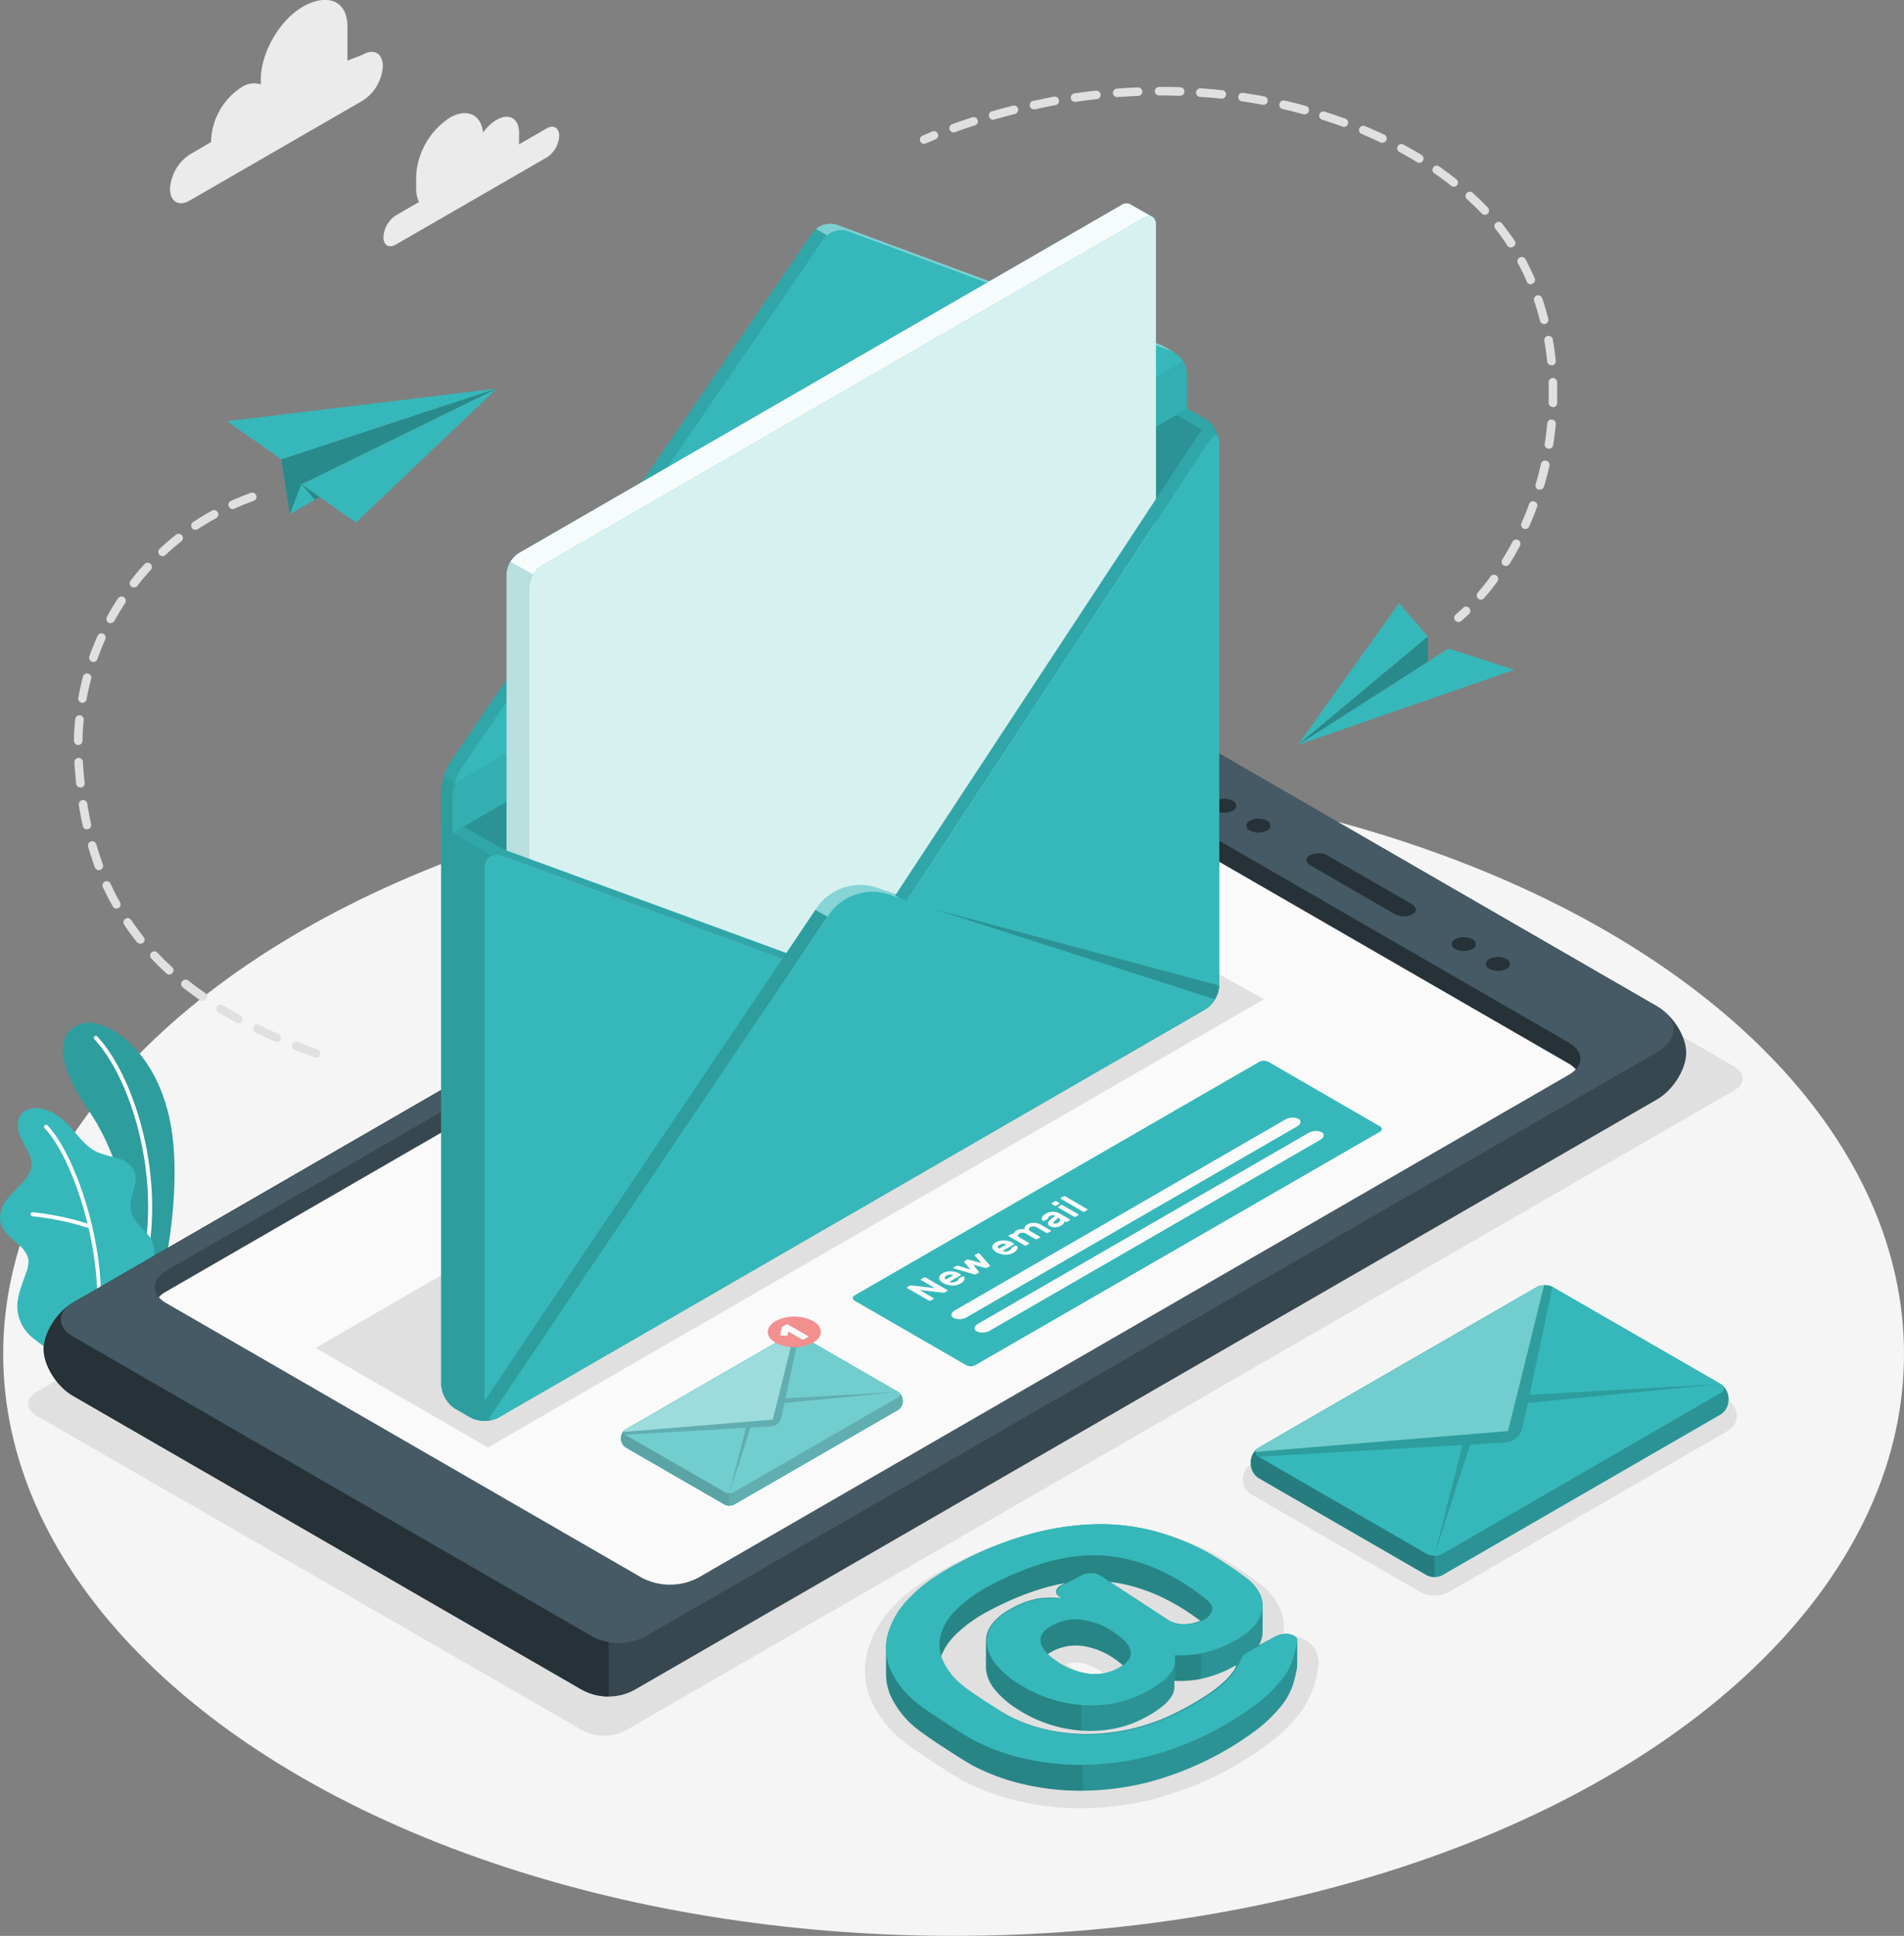 <svg id="Layer_1" data-name="Layer 1" xmlns="http://www.w3.org/2000/svg" viewBox="0 0 1062.64 1080"><rect x="0" y="0" width="1062.64" height="1080" fill="#808080" stroke="none"/><defs><style>.cls-1{fill:#f5f5f5;}.cls-2{fill:#e0e0e0;}.cls-3{fill:#ebebeb;}.cls-4{fill:#36b8ba;}.cls-12,.cls-5{opacity:0.15;}.cls-11,.cls-16,.cls-18,.cls-19,.cls-20,.cls-21,.cls-6{fill:#fff;}.cls-7{fill:#37474f;}.cls-8{fill:#263238;}.cls-9{fill:#455a64;}.cls-10{fill:#fafafa;}.cls-11{opacity:0.3;}.cls-11,.cls-12,.cls-13,.cls-15,.cls-16,.cls-17,.cls-18,.cls-19,.cls-20,.cls-21,.cls-22{isolation:isolate;}.cls-13{opacity:0.2;}.cls-14{fill:#f28f8f;}.cls-15{opacity:0.1;}.cls-16{opacity:0.35;}.cls-17{opacity:0.05;}.cls-18{opacity:0.95;}.cls-19{opacity:0.8;}.cls-20{opacity:0.7;}.cls-21{opacity:0.4;}.cls-22{opacity:0.25;}</style></defs><g id="Email_campaign-amico" data-name="Email campaign-amico"><g id="freepik--Floor--inject-27"><ellipse id="freepik--floor--inject-27-2" class="cls-1" cx="532.21" cy="755.4" rx="530.43" ry="324.6"/></g><g id="freepik--Shadows--inject-27"><path id="freepik--Shadow--inject-27" class="cls-2" d="M800.6,890.1a15.92,15.92,0,0,1-7.91-1.87L698.91,834a9.72,9.72,0,0,1,0-17.37l155.38-89.66a16.79,16.79,0,0,1,15.85,0l93.79,54.14a9.71,9.71,0,0,1,0,17.36L808.54,888.22a16,16,0,0,1-7.93,1.87Z"/><path id="freepik--shadow--inject-27-2" class="cls-2" d="M603.52,1008.8a151.72,151.72,0,0,1-35.14-4,129.42,129.42,0,0,1-31-11.44l-.22-.12c-1.89-1.07-4.31-2.51-7.44-4.46s-5.92-3.77-9-5.79-6-4-8.71-5.85-5-3.48-6.61-4.74a63.05,63.05,0,0,1-18.06-21.32,42.28,42.28,0,0,1-3.79-27.39,56.52,56.52,0,0,1,14.22-26.54c7.29-8.17,17.53-15.68,31.28-23a206.4,206.4,0,0,1,43.81-17.6,162.54,162.54,0,0,1,39.78-5.71h1.18a129.61,129.61,0,0,1,34.5,4.48,149,149,0,0,1,30.5,12.18q5.57,3.09,12,7.32c4.36,2.84,8,5.4,11.13,7.82a36.25,36.25,0,0,1,12.21,14.21A27,27,0,0,1,716.27,912H718a19.77,19.77,0,0,1,11.85,3.77,14.23,14.23,0,0,1,5.95,13.93,84,84,0,0,1-2.89,12.11,49.18,49.18,0,0,1-8.63,15.49,93.81,93.81,0,0,1-15.71,15.14,189.26,189.26,0,0,1-65.46,31.44,168.85,168.85,0,0,1-38.7,4.9Zm-8.32-80.3c.43.31.91.64,1.45,1A28.14,28.14,0,0,0,609,934.21c.75,0,1.49.12,2.17.12a14.78,14.78,0,0,0,5.07-.83c-.37-.28-.8-.57-1.27-.87a30,30,0,0,0-12.49-5,17.6,17.6,0,0,0-2.18-.14A15.33,15.33,0,0,0,595.2,928.5Z"/><path id="freepik--shadow--inject-27-3" class="cls-2" d="M325.52,965.61,20.51,789.9c-6.42-3.7-6.42-9.72,0-13.44l619-357.23a25.7,25.7,0,0,1,23.29,0l305,175.69c6.45,3.7,6.45,9.74,0,13.44l-619,357.25a25.88,25.88,0,0,1-23.29,0Z"/></g><g id="freepik--Clouds--inject-27"><g id="freepik--clouds--inject-27-2"><path id="Path_696" data-name="Path 696" class="cls-3" d="M305.08,71.65,289.56,80.6a19.59,19.59,0,0,0,.14-2v-4.5c0-8-5.62-11.25-12.56-7.25a24.67,24.67,0,0,0-7.49,7.11c-1.13-10.07-9-13.81-18.62-8.29a41.55,41.55,0,0,0-18.77,32.53v6.73a17.66,17.66,0,0,0,1.59,7.8L221,120.12a15.42,15.42,0,0,0-7,12.28c0,4.44,3.13,6.23,7,4l84.12-48.55a15.36,15.36,0,0,0,7-12.06C312,71.22,308.93,69.42,305.08,71.65Z"/><path id="Path_697" data-name="Path 697" class="cls-3" d="M202.46,30.51l-8.55,3.3v-19c0-15-11.85-18.55-24.88-11.06h0c-13,7.47-23.47,25.66-23.47,40.61v2.7a12.56,12.56,0,0,0-10.87,1.68h0A37.32,37.32,0,0,0,117.83,78v1.23L106,86.14a24.6,24.6,0,0,0-11.11,19.27c0,7.11,5,10,11.11,6.4l96.57-55.75A24.56,24.56,0,0,0,213.67,36.8C213.58,29.73,208.6,26.86,202.46,30.51Z"/></g></g><g id="freepik--Plant--inject-27"><g id="freepik--Plants--inject-27"><path id="Path_698" data-name="Path 698" class="cls-4" d="M74.61,721.3,90.75,712s9.6-39.88,5.78-75.82c-5.38-50.44-38.59-69.42-51.22-65.08S29,590,49.93,620.18C62.24,638,77.38,675,74.61,721.3Z"/><g id="Group_161" data-name="Group 161" class="cls-5"><path id="Path_699" data-name="Path 699" d="M74.61,721.3,90.75,712s9.6-39.88,5.78-75.82c-5.38-50.44-38.59-69.42-51.22-65.08S29,590,49.93,620.18C62.24,638,77.38,675,74.61,721.3Z"/></g><path id="Path_700" data-name="Path 700" class="cls-6" d="M81.29,701.71h-.15a1.12,1.12,0,0,1-.9-1.29h0C89,653.85,72.83,601.53,52.71,579.8a1.11,1.11,0,0,1,0-1.57h0a1.12,1.12,0,0,1,1.59,0c20.47,22.22,37.06,75.44,28.15,122.59A1.08,1.08,0,0,1,81.29,701.71Z"/><path id="Path_701" data-name="Path 701" class="cls-4" d="M30.06,752.77c-2.55,1.3-9.33-4.51-11.2-5.9a23.56,23.56,0,0,1-7.42-9.49A22.24,22.24,0,0,1,10.14,724a52.79,52.79,0,0,1,2-7c.78-2.25,1.56-4.51,2.36-6.78a17.2,17.2,0,0,0,1.38-6.86c-.38-4.74-4.38-8.22-8-11.26-4-3.34-8.18-7.7-7.87-13.34a19.9,19.9,0,0,1,5.56-11.58c2.89-3.3,6.26-6.16,8.87-9.65a13.94,13.94,0,0,0,3.24-8.62,14.34,14.34,0,0,0-1.63-5.57,80.46,80.46,0,0,1-5.45-11.3c-1.19-4-.74-8.93,2.37-11.61a13,13,0,0,1,9.85-1.94,22.57,22.57,0,0,1,8.88,3.64c8.72,5.45,13.3,16.33,22.63,20.64a92.27,92.27,0,0,0,11.37,3.41,14.26,14.26,0,0,1,9.2,7c3.12,7.11-3.79,15.43-1.71,23,1.85,6.69,8.1,9.49,11.37,15.59a13.72,13.72,0,0,1,1.23,8.68,40.83,40.83,0,0,1-4.33,14.22,128.33,128.33,0,0,1-8.62,13.24S30.44,752.58,30.06,752.77Z"/><path id="Path_702" data-name="Path 702" class="cls-6" d="M54.75,739.9h0a1.11,1.11,0,0,1-1-1.21h0c4.08-44.26-14.36-94.3-28.83-109.27a1.14,1.14,0,0,1,0-1.59,1.11,1.11,0,0,1,1.57,0h0C41.26,643.17,60.07,693.94,55.83,739a1.1,1.1,0,0,1-1.07.95Z"/><path id="Path_703" data-name="Path 703" class="cls-6" d="M50.35,685.34a1,1,0,0,1-.34,0,148.74,148.74,0,0,0-31.91-6.8,1.17,1.17,0,0,1-1-1.24,1.09,1.09,0,0,1,1.16-1h.05a154.54,154.54,0,0,1,32.51,7,1.14,1.14,0,0,1,.58,1.5,1.15,1.15,0,0,1-1,.68Z"/></g></g><g id="freepik--Device--inject-27"><g id="freepik--device--inject-27-2"><g id="freepik--Mobile--inject-27"><path id="Path_704" data-name="Path 704" class="cls-7" d="M40.7,778.69,324.27,942.38a30.56,30.56,0,0,0,29.59.54l570.9-329.54c9-5.19,16.28-16.82,16.3-26.07s-7.29-20.75-16.3-25.94L642.24,398.3a36,36,0,0,0-32.56,0L40.7,726.8c-9,5.21-16.3,16.82-16.3,25.94S31.7,773.5,40.7,778.69Z"/><path id="Path_705" data-name="Path 705" class="cls-8" d="M324.27,942.39,40.7,778.69c-9-5.19-16.3-16.8-16.3-25.94s7.3-20.74,16.3-26l299-172.66v392.3a30.11,30.11,0,0,1-15.42-4.05Z"/><path id="Path_706" data-name="Path 706" class="cls-9" d="M331,913.22a31.92,31.92,0,0,0,28.72,0L924.83,587c12.16-7.11,12.16-18.51,0-25.52L642.26,398.31a36,36,0,0,0-32.55,0L40.73,726.8c-9,5.19-9,13.65,0,18.81Z"/><path id="Path_707" data-name="Path 707" class="cls-7" d="M358.46,880.36a34.09,34.09,0,0,0,30.94,0L875.62,599.61c8.55-4.93,8.55-12.94,0-17.86L609.85,428.31a34.23,34.23,0,0,0-31,0L92.64,709c-8.51,4.93-8.51,13,0,17.89Z"/><path id="Path_708" data-name="Path 708" class="cls-8" d="M595.3,424.66a31.29,31.29,0,0,1,14.55,3.65L875.62,581.75c8.55,4.92,8.55,12.93,0,17.86L823,630,595.3,484.58Z"/><path id="Path_709" data-name="Path 709" class="cls-10" d="M578.72,439.91a34.27,34.27,0,0,1,30.94,0L875.48,593.35a16.14,16.14,0,0,1,4,3.25,15.45,15.45,0,0,1-3.86,3L389.4,880.36a34.09,34.09,0,0,1-30.94,0L92.64,726.92a16,16,0,0,1-4-3.23,15.43,15.43,0,0,1,3.84-3Z"/><path id="Path_710" data-name="Path 710" class="cls-8" d="M778.48,510l-47.11-27.2c-2.82-1.64-3-4.17-.33-5.69a10.91,10.91,0,0,1,9.89.16l47,27.13c2.82,1.64,3,4.17.3,5.71a10.93,10.93,0,0,1-9.78-.12Z"/><path id="Path_711" data-name="Path 711" class="cls-8" d="M697.61,463.35a2.92,2.92,0,0,1,0-5.52,10.57,10.57,0,0,1,9.49,0,2.92,2.92,0,0,1,0,5.52A10.63,10.63,0,0,1,697.61,463.35Z"/><path id="Path_712" data-name="Path 712" class="cls-8" d="M678.51,452.26a2.92,2.92,0,0,1,0-5.52,10.63,10.63,0,0,1,9.49,0,2.92,2.92,0,0,1,0,5.52A10.57,10.57,0,0,1,678.51,452.26Z"/><path id="Path_713" data-name="Path 713" class="cls-8" d="M831.29,540.52a2.92,2.92,0,0,1,0-5.52,10.63,10.63,0,0,1,9.49,0,2.92,2.92,0,0,1,0,5.52A10.57,10.57,0,0,1,831.29,540.52Z"/><path id="Path_714" data-name="Path 714" class="cls-8" d="M812.19,529.48a2.92,2.92,0,0,1,0-5.52,10.57,10.57,0,0,1,9.49,0,2.92,2.92,0,0,1,0,5.52A10.63,10.63,0,0,1,812.19,529.48Z"/></g><g id="freepik--mail-notification--inject-27"><path id="Path_715" data-name="Path 715" class="cls-4" d="M346.59,802v1a5.71,5.71,0,0,0,2.56,4.48l55.32,31.94a5.85,5.85,0,0,0,5.16,0l91.63-52.84a5.76,5.76,0,0,0,2.56-4.48v-1a5.71,5.71,0,0,0-2.56-4.48L445.94,744.6a5.87,5.87,0,0,0-5.17,0l-91.62,52.88A5.69,5.69,0,0,0,346.59,802Z"/><path id="Path_716" data-name="Path 716" class="cls-4" d="M346.59,802v1a5.71,5.71,0,0,0,2.56,4.48l55.32,31.94a5.85,5.85,0,0,0,5.16,0l91.63-52.84a5.76,5.76,0,0,0,2.56-4.48v-1a5.71,5.71,0,0,0-2.56-4.48L445.94,744.6a5.87,5.87,0,0,0-5.17,0l-91.62,52.88A5.69,5.69,0,0,0,346.59,802Z"/><path id="Path_717" data-name="Path 717" class="cls-11" d="M501.26,776.53l-55.33-31.94a5.87,5.87,0,0,0-5.17,0l-33.69,19.48v75.82h0a5.37,5.37,0,0,0,2.58-.62l91.6-52.76a5.72,5.72,0,0,0,2.56-4.48v-1a5.67,5.67,0,0,0-2.56-4.48Z"/><path id="Path_718" data-name="Path 718" class="cls-12" d="M501.26,776.53l-55.33-31.94a5.87,5.87,0,0,0-5.17,0l-33.69,19.48v75.82h0a5.37,5.37,0,0,0,2.58-.62l91.6-52.76a5.72,5.72,0,0,0,2.56-4.48v-1a5.67,5.67,0,0,0-2.56-4.48Z"/><path id="Path_719" data-name="Path 719" class="cls-11" d="M407.06,764.07l-57.91,33.41a5.69,5.69,0,0,0-2.56,4.48v1a5.71,5.71,0,0,0,2.56,4.48l55.32,31.94a5.28,5.28,0,0,0,2.58.61h0Z"/><path id="Path_720" data-name="Path 720" class="cls-13" d="M407.06,764.07l-57.91,33.41a5.69,5.69,0,0,0-2.56,4.48v1a5.71,5.71,0,0,0,2.56,4.48l55.32,31.94a5.28,5.28,0,0,0,2.58.61h0Z"/><path id="Path_721" data-name="Path 721" class="cls-4" d="M395.61,827.28l-46.46-26.72a1.59,1.59,0,0,1,0-3l91.6-52.87a5.78,5.78,0,0,1,5.16,0l55.35,31.84a1.59,1.59,0,0,1,0,3l-15.21,8.76-5.31,3.08-71.08,41a5.66,5.66,0,0,1-5.16,0l-4.5-2.6Z"/><path id="Path_722" data-name="Path 722" class="cls-11" d="M395.61,827.28l-46.46-26.72a1.59,1.59,0,0,1,0-3l91.6-52.87a5.78,5.78,0,0,1,5.16,0l55.35,31.84a1.59,1.59,0,0,1,0,3l-15.21,8.76-5.31,3.08-71.08,41a5.66,5.66,0,0,1-5.16,0l-4.5-2.6Z"/><path id="Path_723" data-name="Path 723" class="cls-12" d="M437.79,782.72l63.47-6.19-62.88,3.56,7.56-35.54a5.78,5.78,0,0,0-2.83-.6l-11.84,48-83.15,6.87a1.78,1.78,0,0,0,1,1.61l67.15-3.88L407.07,833l11.84-36.61h0l11.47-.66a6.1,6.1,0,0,0,3.77-1.59h0a6.3,6.3,0,0,0,1.92-3.32Z"/><path id="Path_724" data-name="Path 724" class="cls-11" d="M367.94,797.22,431.25,792l2.36-9.05,1.26-5L443.24,744a5.61,5.61,0,0,0-2.37.59L395.07,771l-45.92,26.44a1.92,1.92,0,0,0-1,1.37l12.7-1Z"/><path id="Path_725" data-name="Path 725" class="cls-14" d="M432.86,737a23.13,23.13,0,0,1,20.94,0c5.78,3.34,5.78,8.74,0,12.08a23.13,23.13,0,0,1-20.94,0C427.08,745.78,427.08,740.38,432.86,737Z"/><path id="Path_726" data-name="Path 726" class="cls-10" d="M436,745.07a1.09,1.09,0,0,1-.43-.14.37.37,0,0,1-.12-.31l.88-3.79v-.36a.62.62,0,0,1,.31-.33l2.13-1.23a.89.89,0,0,1,.45-.12,1,1,0,0,1,.48.12l11.23,6.47a.28.28,0,0,1,.19.35.28.28,0,0,1-.19.19l-2.37,1.33a1,1,0,0,1-.48,0,.94.94,0,0,1-.47,0L440,742.87l-.5,2.08c0,.12-.12.19-.26.26a.85.85,0,0,1-.5,0Z"/></g><g id="freepik--Notification--inject-27"><path id="Path_727" data-name="Path 727" class="cls-4" d="M539.17,761.58,477,725.66c-1.41-.83-1.41-2.16,0-3L702.8,592.38a5.7,5.7,0,0,1,5.12,0l62.24,36c1.42.8,1.42,2.13,0,3L544.32,761.6a5.59,5.59,0,0,1-5.14,0Z"/><path id="Path_728" data-name="Path 728" class="cls-10" d="M527.33,721a1.23,1.23,0,0,1-.64.17h-.5l-12.94-1.47,7.65,4.44a.31.31,0,0,1,.17.4.29.29,0,0,1-.17.17l-1.51.87a.72.72,0,0,1-.5,0,.85.85,0,0,1-.5,0l-12-6.91c-.14,0-.22-.19-.22-.31a.37.37,0,0,1,.22-.29l1.3-.76a1.32,1.32,0,0,1,.64-.16h.52l12.94,1.47-7.67-4.44a.31.31,0,0,1-.16-.41.31.31,0,0,1,.16-.16l1.52-.88a1,1,0,0,1,.49-.12,1.06,1.06,0,0,1,.5.12l12,6.94a.29.29,0,0,1,.28.29.28.28,0,0,1-.28.28Z"/><path id="Path_729" data-name="Path 729" class="cls-10" d="M526.5,715.85a6.28,6.28,0,0,1-1.64-1.3,2.73,2.73,0,0,1-.69-1.45,2.46,2.46,0,0,1,.38-1.47,4,4,0,0,1,1.5-1.3,8.23,8.23,0,0,1,2.25-.88,11,11,0,0,1,2.49-.23,11.87,11.87,0,0,1,2.37.33,8.76,8.76,0,0,1,2.13.87l.83.48a.31.31,0,0,1,0,.57l-6.21,3.6a3.25,3.25,0,0,0,1,.33,5.68,5.68,0,0,0,1,0,7,7,0,0,0,1-.22,4.5,4.5,0,0,0,.9-.4,3.67,3.67,0,0,0,.85-.61,1.21,1.21,0,0,0,.31-.55.73.73,0,0,1,.14-.31,1.09,1.09,0,0,1,.29-.23l1.49-.86a1.06,1.06,0,0,1,.5-.12.88.88,0,0,1,.5.12.9.9,0,0,1,.38.55,1.6,1.6,0,0,1,0,.92,2.94,2.94,0,0,1-.67,1.16,5.72,5.72,0,0,1-1.54,1.23,9.07,9.07,0,0,1-2.25.88,11,11,0,0,1-2.49.23,10.68,10.68,0,0,1-2.37-.4A10.47,10.47,0,0,1,526.5,715.85Zm1.77-4.24a3,3,0,0,0-.76.62,1.23,1.23,0,0,0-.23.61,1,1,0,0,0,.16.55,1.36,1.36,0,0,0,.41.45l4.19-2.37a4.66,4.66,0,0,0-.71-.26,3.38,3.38,0,0,0-.9-.14,4.29,4.29,0,0,0-1,.12,6,6,0,0,0-1.14.42Z"/><path id="Path_730" data-name="Path 730" class="cls-10" d="M547.75,704.67l-3.63-4a.59.59,0,0,1-.14-.27.34.34,0,0,1,.21-.28l1.4-.83a1.17,1.17,0,0,1,.52-.12,1,1,0,0,1,.49.12h0l5.79,6.56a1.11,1.11,0,0,1,.14.29.37.37,0,0,1-.22.31l-1.41.8a.79.79,0,0,1-.52.12h-.5l-6.75-1.81,3.15,3.91a.74.74,0,0,1,.14.28.34.34,0,0,1-.21.29l-1.4.83a.86.86,0,0,1-.52.11,1.4,1.4,0,0,1-.5,0l-11.37-3.31h-.14a.29.29,0,0,1-.29-.29.28.28,0,0,1,.29-.28l1.39-.83a.82.82,0,0,1,.53-.12h.45l7,2.08-3.52-4.1a.3.3,0,0,1,0-.26.28.28,0,0,1,.19-.29l1.41-.83a1.06,1.06,0,0,1,.5,0,1.85,1.85,0,0,1,.47,0Z"/><path id="Path_731" data-name="Path 731" class="cls-10" d="M556.16,698.67a6.1,6.1,0,0,1-1.63-1.32,2.59,2.59,0,0,1-.69-1.45,2,2,0,0,1,.36-1.44,4.33,4.33,0,0,1,1.49-1.33,8.34,8.34,0,0,1,2.37-.87,11.76,11.76,0,0,1,2.37-.24,11.21,11.21,0,0,1,2.37.35,7.74,7.74,0,0,1,2.13.86l.83.47c.14.1.21.19.21.29s0,.21-.21.31l-6.21,3.57a2.61,2.61,0,0,0,.93.34,5.68,5.68,0,0,0,1,0,4.2,4.2,0,0,0,1-.22,3.64,3.64,0,0,0,.9-.4,2.91,2.91,0,0,0,.85-.62,1.31,1.31,0,0,0,.31-.52.93.93,0,0,1,.12-.33.66.66,0,0,1,.31-.21l1.49-.88a1.1,1.1,0,0,1,1,0,1.22,1.22,0,0,1,.38.57,1.6,1.6,0,0,1,0,.92,3.83,3.83,0,0,1-.67,1.16,6.15,6.15,0,0,1-1.56,1.22,8.21,8.21,0,0,1-2.25.87A9.45,9.45,0,0,1,561,700a10.21,10.21,0,0,1-2.51-.41A9.28,9.28,0,0,1,556.16,698.67Zm1.78-4.23a2.06,2.06,0,0,0-.76.61,1,1,0,0,0-.24.62.93.93,0,0,0,.14.54,2.78,2.78,0,0,0,.41.43l4.22-2.37A4.07,4.07,0,0,0,561,694a3.28,3.28,0,0,0-.88-.12,2.81,2.81,0,0,0-1,.12,3.31,3.31,0,0,0-1.14.49Z"/><path id="Path_732" data-name="Path 732" class="cls-10" d="M565.83,688.65a1.51,1.51,0,0,1,.26-1.11,2.74,2.74,0,0,1,1-.93,6.6,6.6,0,0,1,2.37-.85,8.48,8.48,0,0,1,2.36,0,2.12,2.12,0,0,1,0-.71,2.18,2.18,0,0,1,.26-.74,2.8,2.8,0,0,1,.53-.66,3.83,3.83,0,0,1,.73-.54,6.69,6.69,0,0,1,2.11-.81,7.28,7.28,0,0,1,2.08-.12,8.21,8.21,0,0,1,2,.45,12.05,12.05,0,0,1,1.82.85l5,2.89a.34.34,0,0,1,.15.45.29.29,0,0,1-.15.14l-1.41.81a1.11,1.11,0,0,1-.5.12,1.17,1.17,0,0,1-.52-.12l-4.9-2.84a5,5,0,0,0-2.25-.74,3.75,3.75,0,0,0-1.85.5,1.29,1.29,0,0,0-.78,1c0,.38.33.83,1.11,1.3l5,2.89a.28.28,0,0,1,.28.29.27.27,0,0,1-.28.28h0l-1.41.83a.9.9,0,0,1-.5.12,1.06,1.06,0,0,1-.5-.12L573,688.45a4.48,4.48,0,0,0-2.25-.73,3.15,3.15,0,0,0-1.84.49,1.32,1.32,0,0,0-.81,1c0,.41.38.86,1.23,1.33l4.9,2.83a.38.38,0,0,1,.19.31.35.35,0,0,1-.19.28l-1.41.81a1.15,1.15,0,0,1-1,0l-8.68-5a.29.29,0,1,1,0-.57l1.41-.83a1,1,0,0,1,.5-.12,1.11,1.11,0,0,1,.5.12Z"/><path id="Path_733" data-name="Path 733" class="cls-10" d="M582,681a2.1,2.1,0,0,1-.5-.68,1.48,1.48,0,0,1,0-.93,2.4,2.4,0,0,1,.55-1.06,4.66,4.66,0,0,1,1.41-1.12,8.47,8.47,0,0,1,4-1.18,6.79,6.79,0,0,1,2.06.23,8.16,8.16,0,0,1,2,.78l5.48,3.16a.38.38,0,0,1,.19.3.34.34,0,0,1-.19.29l-1.42.81a.85.85,0,0,1-.49.12.86.86,0,0,1-.5-.12l-.62-.36a1.61,1.61,0,0,1-.21,1.19,3.9,3.9,0,0,1-1.49,1.3,7.68,7.68,0,0,1-1.64.71,7.18,7.18,0,0,1-1.66.26,9.49,9.49,0,0,1-1.59-.14,4.92,4.92,0,0,1-1.39-.55c-.86-.49-1.22-1.06-1.09-1.68a3.58,3.58,0,0,1,1.44-2l2.51-2a2.39,2.39,0,0,0-1.59-.33,4.29,4.29,0,0,0-1.56.52,1.9,1.9,0,0,0-.59.5,1.2,1.2,0,0,0-.14.5,1.6,1.6,0,0,1,0,.31,1,1,0,0,1-.26.19l-1.73,1a.79.79,0,0,1-.43,0,.45.45,0,0,1-.54,0Zm8.34,1.23a3.32,3.32,0,0,0,1-.76,1.34,1.34,0,0,0,.35-.75,1,1,0,0,0-.16-.67,1.61,1.61,0,0,0-.59-.54l-.19-.12-2.09,1.73a1.79,1.79,0,0,0-.71.85.54.54,0,0,0,.33.59,1.47,1.47,0,0,0,1,0,3.74,3.74,0,0,0,1.14-.33Z"/><path id="Path_734" data-name="Path 734" class="cls-10" d="M588.67,670.24a1.15,1.15,0,0,1,1,0l1.45.83a.34.34,0,0,1,.21.29c0,.11,0,.21-.21.3l-1.59.93a1.08,1.08,0,0,1-.5.12,1.17,1.17,0,0,1-.52-.12l-1.44-.85a.31.31,0,0,1-.17-.41.3.3,0,0,1,.17-.16Zm13.1,7.11c.14,0,.21.19.21.31s0,.19-.21.28l-1.41.81a1.11,1.11,0,0,1-.5.12.86.86,0,0,1-.5-.12l-8.68-5a.34.34,0,0,1-.19-.28.3.3,0,0,1,.19-.29l1.41-.83a1.11,1.11,0,0,1,.5-.12,1.06,1.06,0,0,1,.5.12Z"/><path id="Path_735" data-name="Path 735" class="cls-10" d="M606.75,674.53a.31.31,0,0,1,.16.4.3.3,0,0,1-.16.17l-1.4.83a1.11,1.11,0,0,1-.5.12,1.17,1.17,0,0,1-.52-.12l-12.2-7.11a.4.4,0,0,1-.19-.31.34.34,0,0,1,.19-.28l1.41-.81a.85.85,0,0,1,.5,0,.92.92,0,0,1,.52,0Z"/><path id="Path_736" data-name="Path 736" class="cls-10" d="M533,731,717.27,624.61a8.22,8.22,0,0,1,7.4-.45c1.81,1,1.47,3-.78,4.26L539.6,734.83a8.3,8.3,0,0,1-7.42.45C530.36,734.21,530.74,732.32,533,731Z"/><path id="Path_737" data-name="Path 737" class="cls-10" d="M545.92,738.49,730.21,632.1a8.23,8.23,0,0,1,7.39-.47c1.85,1.06,1.47,3-.78,4.29L552.53,742.3a8.28,8.28,0,0,1-7.41.48C543.31,741.7,543.67,739.78,545.92,738.49Z"/></g></g></g><g id="freepik--Character--inject-27"><g id="freepik--character-envelope--inject-27"><path id="freepik--shadow--inject-27-4" class="cls-2" d="M272.33,807.52,176.09,752,607.22,503l98.21,54.45Z"/><g id="freepik--Back--inject-27"><path id="Path_738" data-name="Path 738" class="cls-4" d="M246.29,461.1,656.34,224.35l16.39,9.49a17.16,17.16,0,0,1,7.73,13.36V549.66A17.15,17.15,0,0,1,672.73,563L278.14,790.87a17.18,17.18,0,0,1-15.43,0l-8.69-5a17.18,17.18,0,0,1-7.73-13.37Z"/><path id="Path_739" data-name="Path 739" class="cls-13" d="M246.29,461.1,656.34,224.35l16.39,9.49a17.16,17.16,0,0,1,7.73,13.36V549.66A17.15,17.15,0,0,1,672.73,563L278.14,790.87a17.18,17.18,0,0,1-15.43,0l-8.69-5a17.18,17.18,0,0,1-7.73-13.37Z"/><path id="Path_740" data-name="Path 740" class="cls-4" d="M654.06,197.77l1.68-.9-6.37-3.72h0a11.91,11.91,0,0,0-1.68-.83L467.24,125.48a12.46,12.46,0,0,0-13.86,4.41L251.51,424.68a35,35,0,0,0-5.22,16.82v19.6l6.26,3.63L656.34,224.37V204.79A13.23,13.23,0,0,0,654.06,197.77Z"/><path id="Path_741" data-name="Path 741" class="cls-15" d="M461.72,131.31a11,11,0,0,0-2.09,2.22L257.76,428.31a30.62,30.62,0,0,0-3.74,8.43l-6.28-3.63a37.16,37.16,0,0,1,1.63-4.46v-.14c.29-.61.57-1.18.88-1.77a1.55,1.55,0,0,1,.14-.29,17.85,17.85,0,0,1,1.07-1.78L453.37,130a9.94,9.94,0,0,1,1-1.23c.35-.33.71-.69,1.09-1Z"/><path id="Path_742" data-name="Path 742" class="cls-16" d="M655.67,196.82a9.5,9.5,0,0,0-1.73-.83L473.47,129.1a12.39,12.39,0,0,0-11.85,2.21l-6.16-3.65a12.53,12.53,0,0,1,11.85-2.21l180.38,66.89a9.71,9.71,0,0,1,1.68.83Z"/><path id="Path_743" data-name="Path 743" class="cls-4" d="M250.44,426.46a16.14,16.14,0,0,1,1.07-1.78A16.14,16.14,0,0,0,250.44,426.46Z"/><path id="Path_744" data-name="Path 744" class="cls-4" d="M454.39,128.67a11.1,11.1,0,0,1,1.07-1A11.1,11.1,0,0,0,454.39,128.67Z"/><path id="Path_745" data-name="Path 745" class="cls-4" d="M247.74,433.12a37.61,37.61,0,0,1,1.66-4.48A37.61,37.61,0,0,0,247.74,433.12Z"/><path id="Path_746" data-name="Path 746" class="cls-4" d="M249.42,428.57c.26-.62.57-1.21.85-1.78C250.11,427.31,249.68,427.9,249.42,428.57Z"/><path id="Path_750" data-name="Path 750" class="cls-13" d="M250.27,426.74a1.61,1.61,0,0,1,.17-.28A1.61,1.61,0,0,0,250.27,426.74Z"/><path id="Path_751" data-name="Path 751" class="cls-13" d="M453.37,129.89a8.42,8.42,0,0,1,1-1.21A8.42,8.42,0,0,0,453.37,129.89Z"/><path id="Path_752" data-name="Path 752" class="cls-4" d="M459.63,133.54,257.76,428.31a35.08,35.08,0,0,0-5.28,16.84v19.58L662.52,228V208.4A14.21,14.21,0,0,0,653.87,196L473.49,129.13A12.38,12.38,0,0,0,459.63,133.54Z"/><path id="Path_753" data-name="Path 753" class="cls-17" d="M662.59,208.41a13.26,13.26,0,0,0-2.2-6.9L254,436.74h0a30.16,30.16,0,0,0-1.54,8.42v19.57L662.52,228Z"/></g><g id="freepik--Paper--inject-27"><path id="Path_754" data-name="Path 754" class="cls-4" d="M645.08,125.29a4.71,4.71,0,0,0-1.92-4.29l-12.53-7.11a4.77,4.77,0,0,0-4.74.47L289.44,308.65a14.73,14.73,0,0,0-6.66,11.54V723a4.74,4.74,0,0,0,1.94,4.32l12.49,7.11A4.75,4.75,0,0,0,302,734L638.4,539.78a14.71,14.71,0,0,0,6.68-11.7Z"/><path id="Path_755" data-name="Path 755" class="cls-18" d="M645.08,125.29a4.71,4.71,0,0,0-1.92-4.29l-12.53-7.11a4.77,4.77,0,0,0-4.74.47L289.44,308.65a14.73,14.73,0,0,0-6.66,11.54V723a4.74,4.74,0,0,0,1.94,4.32l12.49,7.11A4.75,4.75,0,0,0,302,734L638.4,539.78a14.71,14.71,0,0,0,6.68-11.7Z"/><path id="Path_756" data-name="Path 756" class="cls-4" d="M302.09,733.81,638.54,539.64a14.75,14.75,0,0,0,6.54-11.56V125.29c0-4.24-3-6-6.66-3.84L302.09,315.74a14.76,14.76,0,0,0-6.66,11.54V730.07C295.43,734.22,298.42,735.92,302.09,733.81Z"/><path id="Path_757" data-name="Path 757" class="cls-19" d="M302.09,733.81,638.54,539.64a14.75,14.75,0,0,0,6.54-11.56V125.29c0-4.24-3-6-6.66-3.84L302.09,315.74a14.76,14.76,0,0,0-6.66,11.54V730.07C295.43,734.22,298.42,735.92,302.09,733.81Z"/><path id="Path_758" data-name="Path 758" class="cls-4" d="M295.43,730A5,5,0,0,0,297,734c-2.25-1.28-11-6.35-12.09-7a4.62,4.62,0,0,1-2-4.29V320a13.39,13.39,0,0,1,2-6.54l12.49,7.11a13.47,13.47,0,0,0-2,6.59Z"/><path id="Path_759" data-name="Path 759" class="cls-20" d="M295.43,730A5,5,0,0,0,297,734c-2.25-1.28-11-6.35-12.09-7a4.62,4.62,0,0,1-2-4.29V320a13.39,13.39,0,0,1,2-6.54l12.49,7.11a13.47,13.47,0,0,0-2,6.59Z"/><path id="Path_760" data-name="Path 760" class="cls-17" d="M295.43,730A5,5,0,0,0,297,734c-2.25-1.28-11-6.35-12.09-7a4.62,4.62,0,0,1-2-4.29V320a13.39,13.39,0,0,1,2-6.54l12.49,7.11a13.47,13.47,0,0,0-2,6.59Z"/></g><g id="freepik--Front--inject-27"><path id="Path_778" data-name="Path 778" class="cls-4" d="M670.06,553.69a3.27,3.27,0,0,1-.43.62L498.75,500.12a29.46,29.46,0,0,0-36.91,11.37L279.16,783l-6.76,3.91h0a5.45,5.45,0,0,1-5.21.57L455.06,507.63A29.52,29.52,0,0,1,492,496.24Z"/><path id="Path_779" data-name="Path 779" class="cls-21" d="M445,538.15l.43-.38L279.16,783l-6.78,3.91h0a5.59,5.59,0,0,1-5.24.59L438.47,534.19Z"/><path id="Path_780" data-name="Path 780" class="cls-21" d="M670.06,553.72a4.45,4.45,0,0,1-.43.61L498.75,500.12a29.43,29.43,0,0,0-36.93,11.38l-6.76-3.94A29.49,29.49,0,0,1,492,496.24Z"/><path id="Path_781" data-name="Path 781" class="cls-4" d="M680.31,245.25h0c-.38-2.2-1.54-2.82-3-1.78a9.3,9.3,0,0,0-2,2l-.85,1.19L505.81,503.06l-25.16,35.07a14.39,14.39,0,0,1-13.89,5.19L445,538.15,279.18,477.09a8.79,8.79,0,0,0-3.39-.14,8.06,8.06,0,0,0-1.26.41l6.26-3.6L439.85,532l20.94,7.48a14.2,14.2,0,0,0,13.86-5.21l25.19-35L669.27,241.72a7.32,7.32,0,0,1,1.92-1.76l-14.66-8.45,6.16-3.53,10.14,5.85a17.65,17.65,0,0,1,7.48,11.42Z"/><path id="Path_782" data-name="Path 782" class="cls-21" d="M505.79,503,480.6,538.13a14.39,14.39,0,0,1-13.86,5.19L445,538.15l.43-.38,1-1.66,14.21,3.39a14.23,14.23,0,0,0,13.87-5.19l24.95-34.66Z"/><path id="Path_783" data-name="Path 783" class="cls-15" d="M672.73,233.8,662.59,228l-6.14,3.53L671.1,240h0a7,7,0,0,0-1.92,1.76L499.72,499.27l-.24.33h0l6.28,3.41,168.6-256.35.88-1.21a8,8,0,0,1,2-2c1.5-1.05,2.68-.45,3,1.77h0A17.59,17.59,0,0,0,672.73,233.8Z"/><path id="Path_784" data-name="Path 784" class="cls-4" d="M282.47,482l-36.18-20.9V772.48A17.16,17.16,0,0,0,254,785.84l8.69,5a17.18,17.18,0,0,0,15.43,0l4.33-2.51Z"/><path id="Path_785" data-name="Path 785" class="cls-12" d="M282.47,482l-36.18-20.9V772.48A17.16,17.16,0,0,0,254,785.84l8.69,5a17.18,17.18,0,0,0,15.43,0l4.33-2.51Z"/><path id="Path_786" data-name="Path 786" class="cls-4" d="M680.46,247.19V549.67a15.69,15.69,0,0,1-2.37,7.79,17,17,0,0,1-4.53,5.1l-.31.14-.47.33L278.14,790.84h0a5.53,5.53,0,0,1-5.26.62,4.72,4.72,0,0,1-2.37-3.7,7.84,7.84,0,0,1,0-1.37V483.91a6.7,6.7,0,0,1,6.27-7.11,6.79,6.79,0,0,1,2.41.29L445,538.15l21.73,5.16a14.35,14.35,0,0,0,13.88-5.18l25.15-35.07L674.43,246.69l.85-1.18C678.13,241.53,680.46,242.29,680.46,247.19Z"/><path id="Path_787" data-name="Path 787" class="cls-4" d="M672.76,563a3.12,3.12,0,0,0,.49-.31l.29-.19a16.51,16.51,0,0,0,4.52-5,15.87,15.87,0,0,0,2.37-7.67L505.79,503.06l117,88.83Z"/><path id="Path_788" data-name="Path 788" class="cls-13" d="M672.76,563a3.12,3.12,0,0,0,.49-.31l.29-.19a16.51,16.51,0,0,0,4.52-5,15.87,15.87,0,0,0,2.37-7.67L505.79,503.06l117,88.83Z"/><path id="Path_789" data-name="Path 789" class="cls-4" d="M270.41,786.34a5.29,5.29,0,0,0,2.37,5.07,5.49,5.49,0,0,0,5.26-.59h0L413.9,712.39l31-174.26L270.44,781.37Z"/><path id="Path_790" data-name="Path 790" class="cls-12" d="M461.76,511.5l-188.93,280a5.28,5.28,0,0,1-2.37-5.07v-5L455,507.66h0Z"/><path id="Path_791" data-name="Path 791" class="cls-4" d="M678.06,557.49a16.51,16.51,0,0,1-4.52,5l-.29.19L278.14,790.84h0a5.5,5.5,0,0,1-5.26.6L461.78,511.5A29.66,29.66,0,0,1,498.88,500Z"/><path id="Path_792" data-name="Path 792" class="cls-12" d="M247.74,433.12l6.28,3.63a30.16,30.16,0,0,0-1.54,8.41v19.55l-6.28-3.63V441.5A29.88,29.88,0,0,1,247.74,433.12Z"/><path id="Path_793" data-name="Path 793" class="cls-4" d="M280.72,473.76l-6.26,3.6-6.35-3.65-15.56-9,6-3.6Z"/><path id="Path_794" data-name="Path 794" class="cls-15" d="M280.91,473.87l-22.39-12.75-6,3.6,15.56,9,6.35,3.65h0a5.5,5.5,0,0,1,1.19-.38,8.28,8.28,0,0,1,3.36.12l12.61,4.74,144.84,53.33,2.37-3.36Z"/></g></g></g><g id="freepik--paper-planes--inject-27"><g id="freepik--paper-plane--inject-27"><path id="Path_835" data-name="Path 835" class="cls-4" d="M724.46,415.51l83.82-53.68,36.92,11.84Z"/><path id="Path_836" data-name="Path 836" class="cls-4" d="M724.46,415.51l72.45-60.42-16.11-18.6Z"/><path id="Path_837" data-name="Path 837" class="cls-4" d="M796.91,355.09v14l-72.45,46.42Z"/><path id="Path_838" data-name="Path 838" class="cls-22" d="M796.91,355.09v14l-72.45,46.42Z"/><path id="Path_839" data-name="Path 839" class="cls-2" d="M814,347a2.36,2.36,0,0,1-1.54-4.17c1.44-1.25,2.89-2.55,4.29-3.88a2.37,2.37,0,0,1,3.27,3.41c-1.47,1.4-2.94,2.75-4.48,4.08A2.41,2.41,0,0,1,814,347Z"/><path id="Path_840" data-name="Path 840" class="cls-2" d="M826.55,334.55a2.37,2.37,0,0,1-1.78-3.93c2.37-2.85,4.91-5.86,7.11-9a2.37,2.37,0,0,1,3.82,2.82h0c-2.37,3.23-4.88,6.33-7.44,9.27A2.39,2.39,0,0,1,826.55,334.55Zm13.89-18.77a2.37,2.37,0,0,1-2.36-2.38,2.29,2.29,0,0,1,.37-1.25c2-3.2,3.93-6.57,5.73-10a2.37,2.37,0,0,1,4.19,2.2c-1.87,3.53-3.86,7-5.92,10.3a2.38,2.38,0,0,1-2,1.11Zm10.92-20.64a2.23,2.23,0,0,1-1-.21,2.37,2.37,0,0,1-1.21-3.13h0c1.52-3.48,3-7.11,4.29-10.69a2.37,2.37,0,0,1,4.45,1.62c-1.35,3.72-2.84,7.41-4.44,11a2.34,2.34,0,0,1-2.15,1.41Zm8-22a2.51,2.51,0,0,1-.67,0,2.37,2.37,0,0,1-1.61-2.94h0c1.06-3.65,2-7.42,2.89-11.16a2.43,2.43,0,1,1,4.74,1h0c-.88,3.84-1.87,7.7-3,11.45a2.37,2.37,0,0,1-2.39,1.61Zm5.14-22.8h-.38a2.37,2.37,0,0,1-2-2.71h0c.6-3.77,1.09-7.61,1.45-11.44a2.38,2.38,0,1,1,4.74.45h0c-.38,3.93-.9,7.89-1.52,11.84a2.35,2.35,0,0,1-2.32,1.87Zm2.2-23.25h0a2.37,2.37,0,0,1-2.37-2.37h0V213.22a2.37,2.37,0,0,1,4.74,0v11.85a2.38,2.38,0,0,1-2.37,2.11Zm-.83-23.34a2.37,2.37,0,0,1-2.37-2.13c-.4-3.84-.92-7.67-1.59-11.42a2.4,2.4,0,0,1,4.73-.87v.06c.69,3.83,1.23,7.8,1.64,11.85a2.37,2.37,0,0,1-2.11,2.6h0Zm-4-23a2.36,2.36,0,0,1-2.37-1.78c-1-3.74-2-7.44-3.25-11a2.37,2.37,0,0,1,4.42-1.73c0,.07,0,.14.07.21,1.25,3.72,2.37,7.53,3.36,11.4a2.37,2.37,0,0,1-1.73,2.87,2.28,2.28,0,0,1-.64.06Zm-7.53-22.13a2.36,2.36,0,0,1-2.18-1.41,111.66,111.66,0,0,0-5-10.33,2.4,2.4,0,0,1,4.17-2.37c1.87,3.46,3.6,7.11,5.19,10.71a2.37,2.37,0,0,1-1.26,3.08,2.19,2.19,0,0,1-.92.31Zm-11.07-20.54a2.38,2.38,0,0,1-2-1.07q-3.11-4.85-6.68-9.36a2.37,2.37,0,0,1,3.69-3c2.37,3.06,4.74,6.3,7.11,9.62a2.37,2.37,0,0,1-.67,3.28,2.32,2.32,0,0,1-1.29.39Zm-14.6-18.25a2.33,2.33,0,0,1-1.7-.73c-2.61-2.73-5.38-5.43-8.28-8a2.38,2.38,0,0,1,3.2-3.53h0c3,2.68,5.83,5.47,8.51,8.28a2.37,2.37,0,0,1-.08,3.35,2.4,2.4,0,0,1-1.65.65Zm-17.32-15.68a2.48,2.48,0,0,1-1.46-.5c-3-2.37-6.09-4.74-9.27-6.86a2.37,2.37,0,0,1,2.32-4.13,2.25,2.25,0,0,1,.36.24c3.29,2.37,6.49,4.74,9.49,7.11a2.3,2.3,0,0,1-1.35,4.15ZM792.12,90.84a2.35,2.35,0,0,1-1.23-.36c-3.24-2-6.61-3.91-10-5.75a2.37,2.37,0,0,1,2.22-4.17c3.51,1.89,7,3.86,10.26,5.9a2.37,2.37,0,0,1-1.23,4.38ZM771.56,79.73a2.5,2.5,0,0,1-1-.24c-3.46-1.63-7.11-3.23-10.57-4.74a2.37,2.37,0,1,1,1.7-4.43l.12.05c3.63,1.51,7.25,3.15,10.78,4.74a2.37,2.37,0,0,1-1,4.5ZM532.25,73.85a2.37,2.37,0,0,1-.78-4.62c3.7-1.33,7.44-2.59,11.14-3.77a2.37,2.37,0,0,1,1.73,4.41,1.4,1.4,0,0,1-.29.09c-3.63,1.16-7.32,2.37-11,3.75a2.64,2.64,0,0,1-.69.14ZM750,70.79a2,2,0,0,1-.8-.16c-3.56-1.31-7.25-2.56-11-3.75a2.37,2.37,0,1,1,1-4.63,2,2,0,0,1,.41.13c3.79,1.21,7.56,2.49,11.18,3.81a2.36,2.36,0,0,1-.83,4.6Zm-195.42-4A2.39,2.39,0,1,1,554,62c3.71-1.07,7.55-2.09,11.37-3.06a2.37,2.37,0,0,1,1.14,4.6c-3.77,1-7.54,2-11.21,3a2.16,2.16,0,0,1-.62.09ZM727.8,63.68a3.21,3.21,0,0,1-.62,0c-3.67-1-7.44-2-11.26-2.83A2.43,2.43,0,0,1,717,56.11c3.88.9,7.72,1.85,11.44,2.87a2.39,2.39,0,0,1-.54,4.75h-.07ZM577.32,61a2.38,2.38,0,1,1-.5-4.74h0c3.81-.83,7.7-1.59,11.52-2.37a2.41,2.41,0,0,1,.85,4.74c-3.77.68-7.61,1.44-11.37,2.37ZM705,58.42h-.45c-3.72-.71-7.59-1.35-11.45-1.9a2.37,2.37,0,0,1,.69-4.69c3.93.57,7.84,1.21,11.63,1.92a2.38,2.38,0,0,1-.42,4.74ZM600.3,56.8a2.38,2.38,0,1,1-.35-4.74c3.88-.57,7.81-1.06,11.68-1.49a2.38,2.38,0,0,1,.52,4.74c-3.82.42-7.67.92-11.52,1.49Zm81.55-1.75h-.23c-3.79-.41-7.67-.74-11.56-1a2.38,2.38,0,1,1,0-4.75,2,2,0,0,1,.35,0c4,.28,7.89.61,11.73,1a2.35,2.35,0,0,1-.26,4.69Zm-58.35-.86a2.37,2.37,0,0,1-.19-4.73c3.93-.29,7.87-.53,11.84-.69a2.37,2.37,0,0,1,0,4.74h0c-3.81.16-7.72.4-11.58.68Zm35-.78h0c-3.39,0-6.8-.16-10.14-.16h-1.47a2.37,2.37,0,0,1,0-4.74h1.49c3.39,0,6.85,0,10.3.16a2.37,2.37,0,1,1,0,4.74h-.18Z"/><path id="Path_841" data-name="Path 841" class="cls-2" d="M515.74,80.27a2.37,2.37,0,0,1-.9-4.55l5.52-2.37a2.38,2.38,0,0,1,1.73,4.44L516.64,80a2.64,2.64,0,0,1-.9.29Z"/></g><g id="freepik--paper-plane--inject-27-2"><path id="Path_842" data-name="Path 842" class="cls-4" d="M168.22,270.2l109-53.41-78.57,74.73Z"/><path id="Path_843" data-name="Path 843" class="cls-4" d="M277.19,216.79,157,256.31,126.69,235Z"/><path id="Path_844" data-name="Path 844" class="cls-4" d="M157,256.31l4.76,30.51,6.42-16.63,109-53.4Z"/><path id="Path_845" data-name="Path 845" class="cls-22" d="M157,256.31l4.76,30.51,6.42-16.63,109-53.4Z"/><path id="Path_846" data-name="Path 846" class="cls-4" d="M161.8,286.83l16.56-9.53-10.14-7.11Z"/><path id="Path_847" data-name="Path 847" class="cls-22" d="M168.22,270.2l10.14,7.1-2.65,1.52Z"/><path id="Path_848" data-name="Path 848" class="cls-2" d="M176.42,590a2.46,2.46,0,0,1-.81-.14c-3.83-1.38-7.58-2.8-11.16-4.19a2.37,2.37,0,1,1,1.76-4.41c3.5,1.37,7.1,2.77,11,4.15a2.37,2.37,0,0,1-.8,4.59Zm-22-8.74a2.37,2.37,0,0,1-.95-.19c-3.7-1.64-7.32-3.32-10.83-5a2.37,2.37,0,0,1,2.09-4.26c3.43,1.68,7.1,3.34,10.66,5a2.37,2.37,0,0,1-1,4.53Zm-21.33-10.43a2.4,2.4,0,0,1-1.14-.28c-3.53-1.95-7.1-4-10.35-6a2.37,2.37,0,0,1,2.37-4c3.27,2,6.68,4,10.14,5.88a2.37,2.37,0,0,1,1,3.21,2.35,2.35,0,0,1-2.1,1.24Zm-20.14-12.44a2.42,2.42,0,0,1-1.35-.42c-3.31-2.37-6.54-4.74-9.62-7.11a2.45,2.45,0,0,1,3-3.87l.07,0c3,2.37,6.14,4.74,9.49,7a2.37,2.37,0,0,1-1.35,4.31Zm-18.5-14.73a2.39,2.39,0,0,1-1.59-.63c-3-2.72-5.85-5.54-8.55-8.43a2.37,2.37,0,0,1,3.43-3.25c2.62,2.8,5.42,5.55,8.32,8.18a2.36,2.36,0,0,1,.16,3.34,2.41,2.41,0,0,1-1.78.78Zm-16.21-17.2a2.42,2.42,0,0,1-1.85-.9c-2.51-3.11-4.9-6.35-7.1-9.67a2.37,2.37,0,0,1,3.93-2.65c2.15,3.2,4.5,6.35,6.92,9.48a2.25,2.25,0,0,1-.18,3.18,2.29,2.29,0,0,1-1.62.57ZM65,506.87a2.36,2.36,0,0,1-2.06-1.21C61,502.2,59.11,498.55,57.43,495a2.37,2.37,0,1,1,4.27-2.08.36.36,0,0,1,0,.09c1.62,3.53,3.42,7.11,5.29,10.35a2.38,2.38,0,0,1-.88,3.24h0a2.5,2.5,0,0,1-1.07.31Zm-9.8-21.44a2.37,2.37,0,0,1-2.22-1.54c-1.38-3.7-2.63-7.54-3.75-11.42a2.37,2.37,0,0,1,4.48-1.55,2.17,2.17,0,0,1,.07.24c1.09,3.77,2.37,7.49,3.63,11.09a2.35,2.35,0,0,1-1.37,3,2.39,2.39,0,0,1-.83.15Zm-6.61-22.72a2.37,2.37,0,0,1-2.37-1.88C45.35,457,44.59,453.06,44,449a2.38,2.38,0,0,1,4.7-.74c.59,3.91,1.32,7.78,2.13,11.52a2.36,2.36,0,0,1-1.8,2.82,1.78,1.78,0,0,1-.45.08Zm-3.7-23.39a2.37,2.37,0,0,1-2.37-2.13c-.4-3.82-.73-7.82-1-11.85a2.37,2.37,0,0,1,4.74-.26c.24,4,.55,7.94,1,11.71a2.38,2.38,0,0,1-2.11,2.58Zm-1.23-23.69h0a2.37,2.37,0,0,1-2.37-2.37h0a117.62,117.62,0,0,1,.71-12,2.37,2.37,0,1,1,4.72.41v.06c-.38,3.87-.61,7.78-.68,11.64a2.38,2.38,0,0,1-2.37,2.27ZM46,392.08h-.43a2.37,2.37,0,0,1-1.89-2.75c.71-3.94,1.61-7.87,2.62-11.85a2.37,2.37,0,0,1,4.58,1.23h0c-1,3.74-1.85,7.58-2.56,11.37a2.38,2.38,0,0,1-2.32,2Zm6.11-22.75a2.36,2.36,0,0,1-2.35-2.4,2.27,2.27,0,0,1,.13-.77c1.33-3.75,2.83-7.52,4.46-11.19a2.37,2.37,0,1,1,4.42,1.69c0,.09-.07.17-.11.26-1.56,3.53-3,7.1-4.31,10.82a2.37,2.37,0,0,1-2.24,1.59Zm9.62-21.63a2.37,2.37,0,0,1-2.35-2.39,2.31,2.31,0,0,1,.29-1.12c1.9-3.51,4-7.11,6.16-10.33a2.37,2.37,0,0,1,4,2.58c-2.11,3.25-4.12,6.61-6,10a2.39,2.39,0,0,1-2.09,1.12Zm13.06-19.95a2.38,2.38,0,0,1-2.37-2.38,2.44,2.44,0,0,1,.5-1.44c2.37-3.17,5-6.28,7.72-9.21a2.37,2.37,0,1,1,3.51,3.19h0c-2.59,2.85-5.12,5.86-7.49,8.91a2.38,2.38,0,0,1-1.87.93Zm15.94-17.49a2.37,2.37,0,0,1-1.61-4.1c2.91-2.75,6-5.38,9.12-7.84a2.37,2.37,0,0,1,2.94,3.72c-3,2.37-6,4.93-8.84,7.58a2.36,2.36,0,0,1-1.73.64Zm18.57-14.66a2.37,2.37,0,0,1-1.34-4.45c3.32-2.2,6.78-4.29,10.29-6.23a2.39,2.39,0,1,1,2.37,4.15h0c-3.39,1.87-6.75,3.91-10,6a2.38,2.38,0,0,1-1.47.5ZM129.85,284a2.37,2.37,0,0,1-1-4.52c3.64-1.64,7.37-3.18,11.14-4.53a2.37,2.37,0,0,1,1.61,4.46c-3.65,1.32-7.26,2.79-10.8,4.38a2.46,2.46,0,0,1-1,.22Z"/></g></g><g id="freepik--Icon--inject-27"><g id="freepik--At--inject-27"><path id="Path_849" data-name="Path 849" class="cls-4" d="M724,915.19a2.37,2.37,0,0,0-1.23-2.11,7.69,7.69,0,0,0-5.21-1.54,12.21,12.21,0,0,0-5.5,1.32l-9.49,5a16.62,16.62,0,0,0,1.73-4.34,14.58,14.58,0,0,0,.38-3.55V896a16.53,16.53,0,0,0-1.41-6.54,25.15,25.15,0,0,0-8.48-9.6c-2.91-2.22-6.39-4.74-10.49-7.37s-7.8-4.93-11.14-6.8a136.92,136.92,0,0,0-28-11.18,116.74,116.74,0,0,0-32.47-4.15,151.17,151.17,0,0,0-36.87,5.26,191.63,191.63,0,0,0-41.25,16.59q-18.56,9.81-28,20.4a44.64,44.64,0,0,0-11.45,20.87,31.05,31.05,0,0,0-.59,6.3V934a30.73,30.73,0,0,0,3.37,13.81,50.85,50.85,0,0,0,14.69,17.3c1.4,1.09,3.41,2.53,6.06,4.36s5.48,3.72,8.51,5.68,5.92,3.87,8.79,5.64,5.17,3.18,7,4.2A117.82,117.82,0,0,0,571,995.31,139.23,139.23,0,0,0,604.21,999a155.88,155.88,0,0,0,36-4.55,177.28,177.28,0,0,0,60.88-29.23A81.94,81.94,0,0,0,714.83,952a37.23,37.23,0,0,0,6.61-11.68A70.58,70.58,0,0,0,723.93,930a3.38,3.38,0,0,0,0-.45C724,928.84,724,915.33,724,915.19Zm-35.54,17a39.86,39.86,0,0,1-5.45,6.16,78.53,78.53,0,0,1-9.22,7.11,156.31,156.31,0,0,1-14.43,8.45,112.76,112.76,0,0,1-25.06,9.84,111.53,111.53,0,0,1-25,3.57,101.88,101.88,0,0,1-23.69-2.1A86.78,86.78,0,0,1,564.48,958a70.21,70.21,0,0,1-6.92-3.91q-4-2.49-8.18-5.21c-2.77-1.83-5.4-3.58-7.87-5.29a51.68,51.68,0,0,1-5.59-4.28A37.43,37.43,0,0,1,525.66,926c-.21-.55-.43-1.07-.62-1.62a34.39,34.39,0,0,1,8.08-12.27,76.58,76.58,0,0,1,19.19-13.67,162.63,162.63,0,0,1,27.93-11.85,113.59,113.59,0,0,1,14.22-3.41l-2.37,1.3a4.4,4.4,0,0,0-2.62,3.08,3.09,3.09,0,0,0,1.66,3.11l1.61,1a51.32,51.32,0,0,0-12.63,0,45.41,45.41,0,0,0-15.18,5.43,32,32,0,0,0-11.5,9.24,15.43,15.43,0,0,0-3.17,9.12v14.55q0,.66,0,1.32a21.73,21.73,0,0,0,4.74,11,50.13,50.13,0,0,0,12.49,10.92,73.83,73.83,0,0,0,17.24,8.41,76,76,0,0,0,18.45,3.77,69.46,69.46,0,0,0,18.32-1,59.45,59.45,0,0,0,16.84-5.87,62.79,62.79,0,0,0,10.19-6.45,24,24,0,0,0,5.14-5.45,10.57,10.57,0,0,0,1.69-4.74,27.15,27.15,0,0,0,0-4.23,64.06,64.06,0,0,0,14.43-1,65.39,65.39,0,0,0,19-7.11l1.09-.64a7.83,7.83,0,0,1-1.39,3.23Zm-84.56-14A41.16,41.16,0,0,1,621.39,925a40.1,40.1,0,0,1,5.28,4.07,25.46,25.46,0,0,1-2.77,1.71,27.44,27.44,0,0,1-16.28,3,40.11,40.11,0,0,1-17.53-6.68,34.54,34.54,0,0,1-5.4-4.22,18.77,18.77,0,0,1,2.48-1.56A27.56,27.56,0,0,1,604,918.24Zm66-14a23.31,23.31,0,0,1-8.47,1.9,16.48,16.48,0,0,1-9.86-2.56l-32.09-21a82,82,0,0,1,9.6,1.66,99.2,99.2,0,0,1,22.53,8.44,120.1,120.1,0,0,1,10.47,6.11c2.89,1.85,5.45,3.72,7.89,5.47Z"/><path id="Path_850" data-name="Path 850" class="cls-13" d="M724,915.19a2.37,2.37,0,0,0-1.23-2.11,7.69,7.69,0,0,0-5.21-1.54,12.21,12.21,0,0,0-5.5,1.32l-9.49,5a16.62,16.62,0,0,0,1.73-4.34,14.58,14.58,0,0,0,.38-3.55V896a16.53,16.53,0,0,0-1.41-6.54,25.15,25.15,0,0,0-8.48-9.6c-2.91-2.22-6.39-4.74-10.49-7.37s-7.8-4.93-11.14-6.8a136.92,136.92,0,0,0-28-11.18,116.74,116.74,0,0,0-32.47-4.15,151.17,151.17,0,0,0-36.87,5.26,191.63,191.63,0,0,0-41.25,16.59q-18.56,9.81-28,20.4a44.64,44.64,0,0,0-11.45,20.87,31.05,31.05,0,0,0-.59,6.3V934a30.73,30.73,0,0,0,3.37,13.81,50.85,50.85,0,0,0,14.69,17.3c1.4,1.09,3.41,2.53,6.06,4.36s5.48,3.72,8.51,5.68,5.92,3.87,8.79,5.64,5.17,3.18,7,4.2A117.82,117.82,0,0,0,571,995.31,139.23,139.23,0,0,0,604.21,999a155.88,155.88,0,0,0,36-4.55,177.28,177.28,0,0,0,60.88-29.23A81.94,81.94,0,0,0,714.83,952a37.23,37.23,0,0,0,6.61-11.68A70.58,70.58,0,0,0,723.93,930a3.38,3.38,0,0,0,0-.45C724,928.84,724,915.33,724,915.19Zm-35.54,17a39.86,39.86,0,0,1-5.45,6.16,78.53,78.53,0,0,1-9.22,7.11,156.31,156.31,0,0,1-14.43,8.45,112.76,112.76,0,0,1-25.06,9.84,111.53,111.53,0,0,1-25,3.57,101.88,101.88,0,0,1-23.69-2.1A86.78,86.78,0,0,1,564.48,958a70.21,70.21,0,0,1-6.92-3.91q-4-2.49-8.18-5.21c-2.77-1.83-5.4-3.58-7.87-5.29a51.68,51.68,0,0,1-5.59-4.28A37.43,37.43,0,0,1,525.66,926c-.21-.55-.43-1.07-.62-1.62a34.39,34.39,0,0,1,8.08-12.27,76.58,76.58,0,0,1,19.19-13.67,162.63,162.63,0,0,1,27.93-11.85,113.59,113.59,0,0,1,14.22-3.41l-2.37,1.3a4.4,4.4,0,0,0-2.62,3.08,3.09,3.09,0,0,0,1.66,3.11l1.61,1a51.32,51.32,0,0,0-12.63,0,45.41,45.41,0,0,0-15.18,5.43,32,32,0,0,0-11.5,9.24,15.43,15.43,0,0,0-3.17,9.12v14.55q0,.66,0,1.32a21.73,21.73,0,0,0,4.74,11,50.13,50.13,0,0,0,12.49,10.92,73.83,73.83,0,0,0,17.24,8.41,76,76,0,0,0,18.45,3.77,69.46,69.46,0,0,0,18.32-1,59.45,59.45,0,0,0,16.84-5.87,62.79,62.79,0,0,0,10.19-6.45,24,24,0,0,0,5.14-5.45,10.57,10.57,0,0,0,1.69-4.74,27.15,27.15,0,0,0,0-4.23,64.06,64.06,0,0,0,14.43-1,65.39,65.39,0,0,0,19-7.11l1.09-.64a7.83,7.83,0,0,1-1.39,3.23Zm-84.56-14A41.16,41.16,0,0,1,621.39,925a40.1,40.1,0,0,1,5.28,4.07,25.46,25.46,0,0,1-2.77,1.71,27.44,27.44,0,0,1-16.28,3,40.11,40.11,0,0,1-17.53-6.68,34.54,34.54,0,0,1-5.4-4.22,18.77,18.77,0,0,1,2.48-1.56A27.56,27.56,0,0,1,604,918.24Zm66-14a23.31,23.31,0,0,1-8.47,1.9,16.48,16.48,0,0,1-9.86-2.56l-32.09-21a82,82,0,0,1,9.6,1.66,99.2,99.2,0,0,1,22.53,8.44,120.1,120.1,0,0,1,10.47,6.11c2.89,1.85,5.45,3.72,7.89,5.47Z"/><path id="Path_851" data-name="Path 851" class="cls-15" d="M525.21,924.47a34.39,34.39,0,0,1,8.08-12.27,76.58,76.58,0,0,1,19.19-13.67,162.63,162.63,0,0,1,27.93-11.85,113.59,113.59,0,0,1,14.22-3.41l8.62-4.57a11.21,11.21,0,0,1,5.48-1.21,9.3,9.3,0,0,1,5.07,1.3l5.68,3.72a82,82,0,0,1,9.6,1.66,99.47,99.47,0,0,1,22.53,8.43,117.88,117.88,0,0,1,10.48,6.12c2.82,1.85,5.37,3.67,7.81,5.47a12.14,12.14,0,0,0,1.38-.62,8.5,8.5,0,0,0,5-5.44c.48-2.14-1-4.53-4.55-7.11-2.91-2.22-6.11-4.51-9.48-6.78a108.43,108.43,0,0,0-10.48-6.11,97,97,0,0,0-22.53-8.44,83,83,0,0,0-23.5-2.15,103.15,103.15,0,0,0-25.23,4.73,163.06,163.06,0,0,0-27.94,11.85,76.25,76.25,0,0,0-19.19,13.65A32.38,32.38,0,0,0,524.65,912a21.74,21.74,0,0,0,1.21,14.22,32.94,32.94,0,0,0,4.08,6.82,32.94,32.94,0,0,1-4.08-6.82C525.62,925.54,525.4,925,525.21,924.47Z"/><path id="Path_852" data-name="Path 852" class="cls-15" d="M621.46,910.5A41.19,41.19,0,0,0,604,903.7a27.47,27.47,0,0,0-16.59,3.08c-5,2.62-7.11,5.71-6.61,9.26a12.55,12.55,0,0,0,4.15,6.85h0a22,22,0,0,1,2.48-1.57A27.48,27.48,0,0,1,604,918.27a41.16,41.16,0,0,1,17.51,6.78,40.1,40.1,0,0,1,5.28,4.07l-1.25.83q6.25-3.84,5.59-8.46C630.56,918,627.38,914.29,621.46,910.5Z"/><path id="Path_853" data-name="Path 853" class="cls-15" d="M603.52,951.11a76.14,76.14,0,0,1-35.7-12.18A49.66,49.66,0,0,1,555.33,928a21.67,21.67,0,0,1-4.74-11,14.86,14.86,0,0,1,0-2.11v15.3c0,.44,0,.89,0,1.33a21.74,21.74,0,0,0,4.74,11,50.13,50.13,0,0,0,12.49,10.92,74.33,74.33,0,0,0,17.25,8.42,75.53,75.53,0,0,0,18.45,3.76Z"/><path id="Path_854" data-name="Path 854" class="cls-15" d="M655.79,923.39v14.54a62.92,62.92,0,0,0,14.43-1V922.37a62.88,62.88,0,0,1-14.43,1Z"/><path id="Path_855" data-name="Path 855" class="cls-15" d="M571.13,981A116.73,116.73,0,0,1,543,970.58c-1.8-1-4.12-2.37-7-4.17s-5.79-3.67-8.8-5.63-5.85-3.89-8.5-5.69-4.74-3.27-6.07-4.36a51.23,51.23,0,0,1-14.69-17.32,30.87,30.87,0,0,1-3.34-13.89v14.55A30.73,30.73,0,0,0,498,947.88a50.85,50.85,0,0,0,14.69,17.3c1.4,1.09,3.41,2.53,6.06,4.36s5.48,3.72,8.51,5.69,5.92,3.86,8.79,5.63,5.16,3.18,7,4.2a118.28,118.28,0,0,0,28.17,10.38,139.73,139.73,0,0,0,33.17,3.64V984.55A139.47,139.47,0,0,1,571.13,981Z"/><path id="Path_856" data-name="Path 856" class="cls-4" d="M694.79,879.81a25.21,25.21,0,0,1,8.47,9.6,15.1,15.1,0,0,1,1,9.64,19.75,19.75,0,0,1-5.1,8.88,37.51,37.51,0,0,1-10,7.37,64.61,64.61,0,0,1-19,7.11,62.92,62.92,0,0,1-14.43,1v4.24a10.3,10.3,0,0,1-1.69,4.73,23.55,23.55,0,0,1-5.14,5.45,62.23,62.23,0,0,1-10.19,6.47A59.89,59.89,0,0,1,622,950.19a69.46,69.46,0,0,1-18.32,1A76.24,76.24,0,0,1,568,939a49.9,49.9,0,0,1-12.49-11,21.72,21.72,0,0,1-4.74-11,15.11,15.11,0,0,1,3.11-10.47,31.92,31.92,0,0,1,11.49-9.25A45.25,45.25,0,0,1,580.55,892a51.32,51.32,0,0,1,12.63,0l-1.61-1a3.09,3.09,0,0,1-1.66-3.11,4.4,4.4,0,0,1,2.62-3.08l11.07-5.87a11.27,11.27,0,0,1,5.47-1.22,9.4,9.4,0,0,1,5.07,1.31l37.77,24.74a16.4,16.4,0,0,0,9.86,2.55,22.55,22.55,0,0,0,9.85-2.51,8.54,8.54,0,0,0,5-5.45c.47-2.13-1.05-4.52-4.55-7.1-2.92-2.22-6.12-4.51-9.49-6.78a108.27,108.27,0,0,0-10.47-6.11,97,97,0,0,0-22.53-8.44,83.19,83.19,0,0,0-23.48-2.16,102.93,102.93,0,0,0-25.26,4.74,163.06,163.06,0,0,0-27.94,11.85,76.25,76.25,0,0,0-19.19,13.65A32.38,32.38,0,0,0,525,912.13a21.68,21.68,0,0,0,1.22,14.22,37.29,37.29,0,0,0,10.25,13.27,52.89,52.89,0,0,0,5.6,4.29c2.37,1.7,5.09,3.45,7.87,5.28s5.49,3.55,8.17,5.21a68.24,68.24,0,0,0,6.92,3.91,86.36,86.36,0,0,0,21.13,7.27,102.47,102.47,0,0,0,23.7,2.11,112,112,0,0,0,25-3.58,113.49,113.49,0,0,0,25.07-9.83,161.47,161.47,0,0,0,14.43-8.46,79.26,79.26,0,0,0,9.21-7.11A35.84,35.84,0,0,0,692,927.27a20.42,20.42,0,0,1,1.71-3.32,8.49,8.49,0,0,1,3.1-2.37l15.26-8.74a12.09,12.09,0,0,1,5.5-1.33,7.69,7.69,0,0,1,5.21,1.54,2.38,2.38,0,0,1,1.19,2.53,73.69,73.69,0,0,1-2.49,10.36,37.65,37.65,0,0,1-6.61,11.68,83.34,83.34,0,0,1-13.77,13.17A174.69,174.69,0,0,1,640.25,980a156.38,156.38,0,0,1-36,4.57,139.19,139.19,0,0,1-33.17-3.67,116.84,116.84,0,0,1-28.17-10.38c-1.8-1-4.13-2.37-7-4.17s-5.78-3.67-8.79-5.64-5.85-3.88-8.51-5.68-4.74-3.27-6.06-4.36a51,51,0,0,1-14.69-17.32,30.49,30.49,0,0,1-2.78-19.86,44.64,44.64,0,0,1,11.45-20.87q9.48-10.59,28-20.4a191.63,191.63,0,0,1,41.25-16.59,151,151,0,0,1,36.8-5.28A116.88,116.88,0,0,1,645,854.36a137.53,137.53,0,0,1,28,11.19q5,2.79,11.14,6.8C688.44,875.12,691.87,877.59,694.79,879.81ZM590.16,927.08a40.11,40.11,0,0,0,17.53,6.68,27.44,27.44,0,0,0,16.28-3c5.24-2.77,7.6-5.9,7.11-9.34s-3.7-7.1-9.62-11a41.32,41.32,0,0,0-17.51-6.8,27.54,27.54,0,0,0-16.59,3.08c-5,2.63-7.11,5.71-6.61,9.27s3.63,7.25,9.41,11Z"/></g></g><g id="freepik--Envelope--inject-27"><g id="freepik--Mail--inject-27"><path id="Path_857" data-name="Path 857" class="cls-4" d="M698.11,815.27V817a9.64,9.64,0,0,0,4.36,7.58l93.78,54.17a9.62,9.62,0,0,0,8.74,0l155.29-89.66a9.66,9.66,0,0,0,4.36-7.58v-1.73a9.64,9.64,0,0,0-4.36-7.58L866.5,718.06a9.62,9.62,0,0,0-8.74,0l-155.29,89.6A9.67,9.67,0,0,0,698.11,815.27Z"/><path id="Path_858" data-name="Path 858" class="cls-4" d="M698.11,815.27V817a9.64,9.64,0,0,0,4.36,7.58l93.78,54.17a9.62,9.62,0,0,0,8.74,0l155.29-89.66a9.66,9.66,0,0,0,4.36-7.58v-1.73a9.64,9.64,0,0,0-4.36-7.58L866.5,718.06a9.62,9.62,0,0,0-8.74,0l-155.29,89.6A9.67,9.67,0,0,0,698.11,815.27Z"/><path id="Path_859" data-name="Path 859" class="cls-13" d="M800.61,751l-98.14,56.65a9.66,9.66,0,0,0-4.36,7.58V817a9.66,9.66,0,0,0,4.36,7.58l93.78,54.19a8.94,8.94,0,0,0,4.36,1h0Z"/><path id="Path_860" data-name="Path 860" class="cls-12" d="M800.61,751l-98.14,56.65a9.66,9.66,0,0,0-4.36,7.58V817a9.66,9.66,0,0,0,4.36,7.58l93.78,54.19a8.94,8.94,0,0,0,4.36,1h0Z"/><path id="Path_861" data-name="Path 861" class="cls-13" d="M960.28,772.13,866.5,718a9.62,9.62,0,0,0-8.74,0l-57.15,33V879.73h0a9.16,9.16,0,0,0,4.38-1.05L960.28,789a9.67,9.67,0,0,0,4.36-7.58v-1.73a9.67,9.67,0,0,0-4.36-7.59Z"/><path id="Path_862" data-name="Path 862" class="cls-4" d="M781.23,858.2l-78.76-45.46a2.67,2.67,0,0,1-1.7-3.35,2.62,2.62,0,0,1,1.7-1.7L857.76,718a9.68,9.68,0,0,1,8.74,0l93.78,54.09a2.66,2.66,0,0,1,0,5L934.5,792.05l-9,5.21L805,866.89a9.68,9.68,0,0,1-8.74,0l-7.65-4.41Z"/><path id="Path_863" data-name="Path 863" class="cls-12" d="M852.73,782.67l107.55-10.54-106.62,6L866.48,718a9,9,0,0,0-4.74-1l-20.12,81.34L700.69,810a2.94,2.94,0,0,0,1.78,2.72l113.73-6.61-15.69,61.79,20-62h0L840,804.77a10.62,10.62,0,0,0,6.42-2.67h0a10.49,10.49,0,0,0,3.27-5.64Z"/><path id="Path_864" data-name="Path 864" class="cls-11" d="M734.31,807.22l107.31-8.84L845.46,783l2.13-8.55L861.8,717a8.78,8.78,0,0,0-4,1l-77.64,44.83-77.72,44.81a3.15,3.15,0,0,0-1.77,2.37l21.53-1.78Z"/></g></g></g></svg>